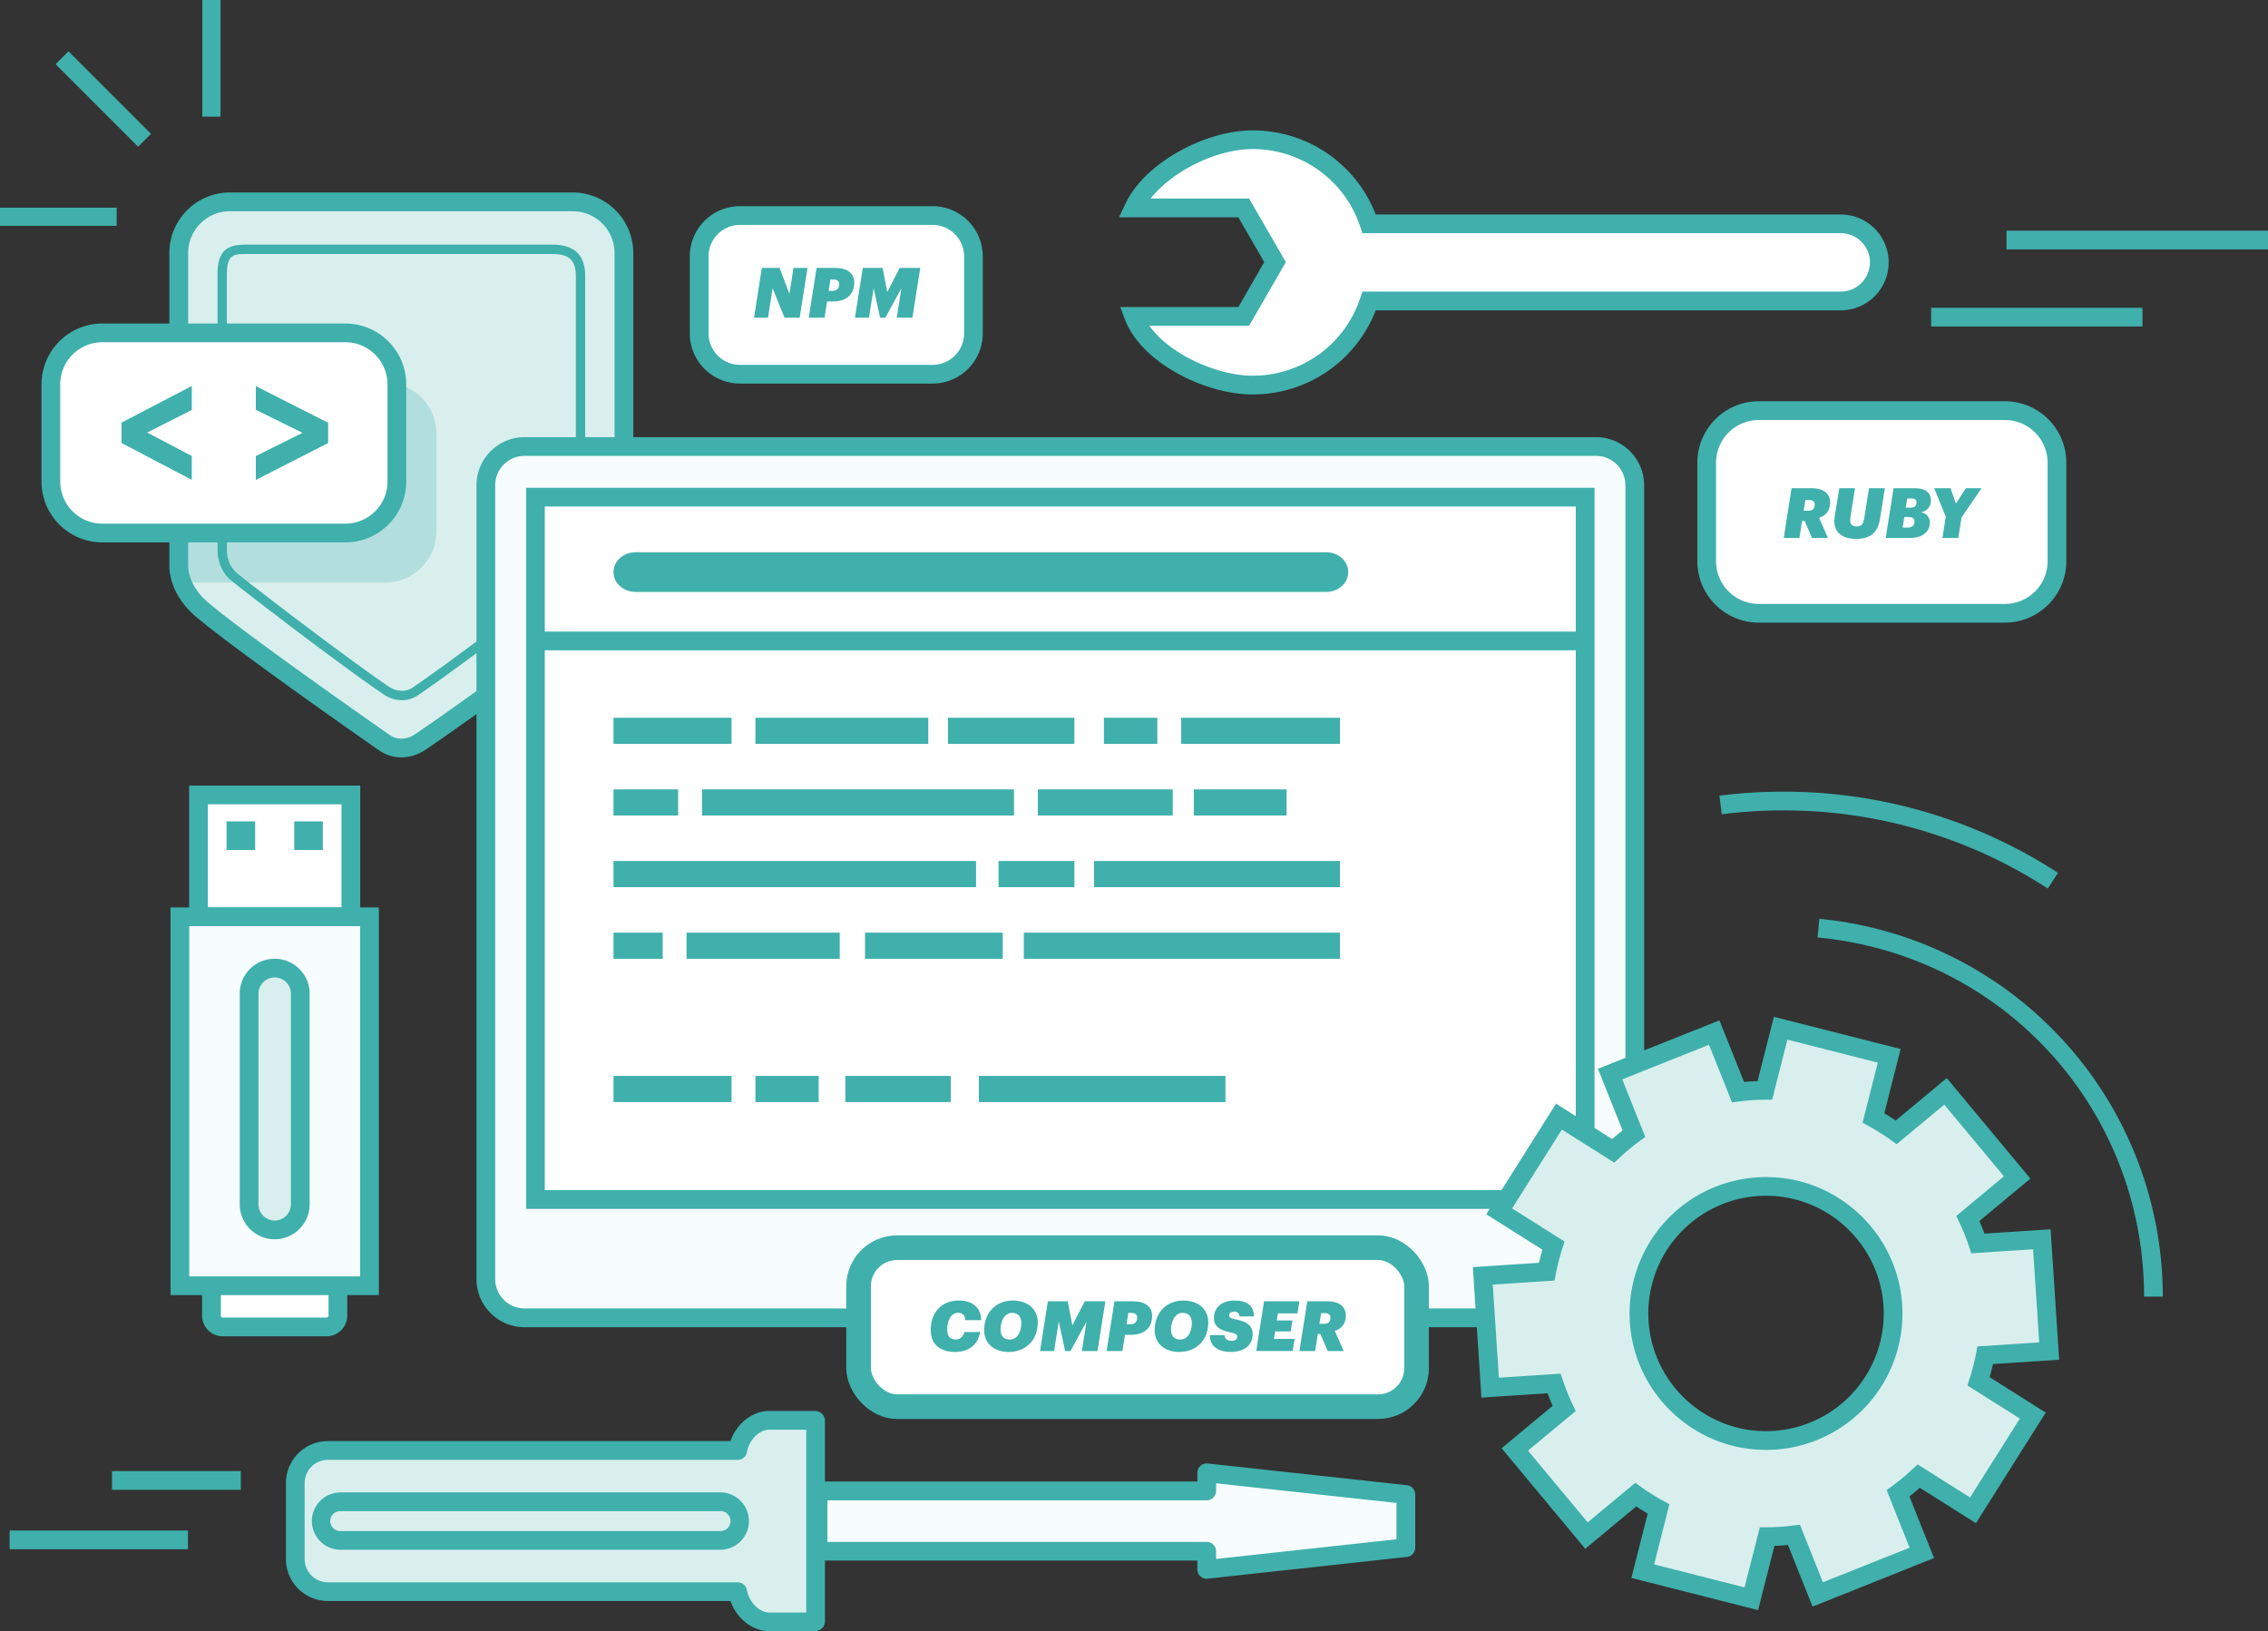 <svg id="Layer_1" data-name="Layer 1" xmlns="http://www.w3.org/2000/svg" width="2118.79" height="1524.03" viewBox="0 0 2118.79 1524.03"><rect x="0" y="0" width="2118.79" height="1524.03" fill="#333333" stroke="none"/><title>problems</title><path d="M584.48,237.36a47.79,47.79,0,0,0-47.8-47.79H216.43a47.8,47.8,0,0,0-47.8,47.79V529c0,12.25,5.82,27.76,20.93,40.82,29.6,25.6,131.34,97.24,171,125,10,7,22.75,6.75,33.76-.67C433.57,667.67,527.08,599.49,565.1,571c12.23-9.17,19.37-25,19.37-39.5V237.36Z" transform="translate(-1.6 -0.98)" fill="#d9efee"/><path d="M409.38,497.18V406.35a48.08,48.08,0,0,0-48.08-48.08H168.63V542.33a8.22,8.22,0,0,0,.66,2.93h192A48.08,48.08,0,0,0,409.38,497.18Z" transform="translate(-1.6 -0.98)" fill="#b2dfde"/><path d="M376.54,708.6h0a36.43,36.43,0,0,1-21-6.65c-41.74-29.19-142-99.85-171.74-125.54-15.22-13.16-24-30.45-24-47.44V237.36a56.61,56.61,0,0,1,56.54-56.54H536.68a56.61,56.61,0,0,1,56.54,56.54V531.48c0,17.83-9,36.08-22.87,46.5-37.52,28.12-131,96.33-171.11,123.38A40.67,40.67,0,0,1,376.54,708.6ZM216.43,198.32a39.09,39.09,0,0,0-39.05,39V529c0,5.63,1.74,20.23,17.9,34.21,29.1,25.17,128.8,95.41,170.32,124.44a18.77,18.77,0,0,0,10.94,3.49,23.28,23.28,0,0,0,12.92-4.25c39.28-26.48,134-95.57,170.4-122.87,9.49-7.12,15.87-20.18,15.87-32.5V237.36a39.09,39.09,0,0,0-39.05-39H216.43Z" transform="translate(-1.6 -0.98)" fill="#3fb0ac"/><path d="M377.07,655.18h0a31,31,0,0,1-17.25-5.54c-33.08-22.29-112.48-82.56-141.22-105.45-9-7.18-13.78-17.45-13.78-29.7v-257c0-23.37,9.76-27.94,26.62-27.94H517.58c20.67,0,30.72,9.68,30.72,29.6V517.48c0,13-5.48,20-13.72,26.65-30.47,24.45-110.87,85.1-142.68,106.52A26.46,26.46,0,0,1,377.07,655.18ZM231.44,238.3c-12.07,0-17.88.82-17.88,19.2v257c0,9.63,3.53,17.32,10.48,22.86,28.65,22.82,107.75,82.87,140.66,105a22.26,22.26,0,0,0,12.36,4.05h0a17.51,17.51,0,0,0,9.95-3c31.65-21.31,111.74-81.72,142.1-106.08,7.81-6.27,10.44-11.27,10.44-19.82V259.15c0-15-6.16-20.85-22-20.85H231.44Z" transform="translate(-1.6 -0.98)" fill="#3fb0ac"/><path d="M307.91,1488.07H690.77c2.59,14.78,15,28.2,29.93,28.2h41.73a2.4,2.4,0,0,0,1.12-.33V1328.27a2.39,2.39,0,0,0-1.12-.32H720.7c-14.93,0-27.34,13.41-29.93,28.19H307.91a30.44,30.44,0,0,0-30.45,30.44v71A30.45,30.45,0,0,0,307.91,1488.07Z" transform="translate(-1.6 -0.98)" fill="#d9efee"/><path d="M762.43,1525H720.7c-16.16,0-30.88-11.7-36.66-28.2H307.91a39.24,39.24,0,0,1-39.19-39.19v-71.05a39.23,39.23,0,0,1,39.19-39.19H684c5.78-16.49,20.5-28.19,36.66-28.19h41.73a11,11,0,0,1,5.24,1.35,8.75,8.75,0,0,1,4.63,7.72v187.67a8.75,8.75,0,0,1-4.63,7.72A11,11,0,0,1,762.43,1525ZM307.91,1364.89a21.72,21.72,0,0,0-21.7,21.69v71.05a21.72,21.72,0,0,0,21.7,21.69H690.77a8.75,8.75,0,0,1,8.62,7.24c1.77,10.08,10.42,21,21.32,21h34.1V1336.7H720.7c-10.9,0-19.55,10.88-21.32,21a8.75,8.75,0,0,1-8.62,7.24H307.91Z" transform="translate(-1.6 -0.98)" fill="#3fb0ac"/><path d="M674.46,1448.9H319.75a26.79,26.79,0,1,1,0-53.58H674.46A26.79,26.79,0,1,1,674.46,1448.9Zm-354.71-36.08a9.3,9.3,0,1,0,0,18.59H674.46a9.3,9.3,0,1,0,0-18.59H319.75Z" transform="translate(-1.6 -0.98)" fill="#3fb0ac"/><polygon points="764.21 1449.32 1127.32 1449.32 1127.32 1466.23 1313.38 1445.93 1313.38 1396.31 1127.32 1376.02 1127.32 1392.93 764.21 1392.93 764.21 1449.32" fill="#f7fcfc"/><path d="M1128.92,1476a8.75,8.75,0,0,1-8.75-8.75V1459H765.81a8.75,8.75,0,0,1-8.75-8.75v-56.38a8.75,8.75,0,0,1,8.75-8.75h354.37V1377a8.75,8.75,0,0,1,9.7-8.7l186.06,20.29a8.75,8.75,0,0,1,7.8,8.7v49.62a8.75,8.75,0,0,1-7.8,8.7l-186.06,20.3A8.83,8.83,0,0,1,1128.92,1476Zm-354.37-34.41h354.37a8.75,8.75,0,0,1,8.75,8.75v7.16l168.56-18.39v-33.93l-168.56-18.38v7.16a8.75,8.75,0,0,1-8.75,8.75H774.56v38.89Z" transform="translate(-1.6 -0.98)" fill="#3fb0ac"/><rect x="197.58" y="1178.6" width="118.08" height="61.15" rx="10.54" ry="10.54" fill="#fff"/><path d="M306.71,1249.48h-97a19.31,19.31,0,0,1-19.29-19.29v-40.07a19.31,19.31,0,0,1,19.29-19.29h97A19.31,19.31,0,0,1,326,1190.13v40.07A19.31,19.31,0,0,1,306.71,1249.48Zm-97-61.15a1.79,1.79,0,0,0-1.79,1.79v40.07a1.79,1.79,0,0,0,1.79,1.79h97a1.8,1.8,0,0,0,1.8-1.79v-40.07a1.8,1.8,0,0,0-1.8-1.79h-97Z" transform="translate(-1.6 -0.98)" fill="#3fb0ac"/><rect x="185.45" y="742.69" width="142.33" height="113.86" fill="#fff"/><path d="M338.13,866.28H178.3V734.92H338.13V866.28ZM195.8,848.78H320.63V752.42H195.8v96.37Z" transform="translate(-1.6 -0.98)" fill="#3fb0ac"/><rect x="168.06" y="856.55" width="177.11" height="344.72" fill="#f7fcfc"/><path d="M355.52,1211H160.91V848.78h194.6V1211Zm-177.11-17.49H338V866.28H178.41v327.23Z" transform="translate(-1.6 -0.98)" fill="#3fb0ac"/><rect x="211.63" y="767.43" width="26.71" height="26.71" fill="#3fb0ac"/><rect x="274.89" y="767.43" width="26.71" height="26.71" fill="#3fb0ac"/><path d="M258.21,1150.07a23.9,23.9,0,0,0,23.9-23.9V929.37a23.9,23.9,0,0,0-23.9-23.9h0a23.9,23.9,0,0,0-23.89,23.9v196.79a23.9,23.9,0,0,0,23.89,23.9h0Z" transform="translate(-1.6 -0.98)" fill="#d9efee"/><path d="M258.21,1158.82a32.68,32.68,0,0,1-32.64-32.65V929.37a32.64,32.64,0,1,1,65.29,0v196.79A32.69,32.69,0,0,1,258.21,1158.82Zm0-244.6a15.17,15.17,0,0,0-15.14,15.15v196.79a15.15,15.15,0,1,0,30.3,0V929.37A15.17,15.17,0,0,0,258.21,914.22Z" transform="translate(-1.6 -0.98)" fill="#3fb0ac"/><rect x="453.86" y="417.17" width="1073.35" height="814.06" rx="36.18" ry="36.18" fill="#f7fcfc"/><path d="M1492.64,1241h-1001A45,45,0,0,1,446.72,1196V454.33a45,45,0,0,1,44.93-44.93h1001a45,45,0,0,1,44.93,44.93V1196A45,45,0,0,1,1492.64,1241ZM491.64,426.9a27.46,27.46,0,0,0-27.43,27.43V1196a27.47,27.47,0,0,0,27.43,27.44h1001a27.47,27.47,0,0,0,27.43-27.44V454.33a27.46,27.46,0,0,0-27.43-27.43h-1001Z" transform="translate(-1.6 -0.98)" fill="#3fb0ac"/><rect x="500.21" y="464.47" width="980.65" height="656.21" fill="#fff"/><path d="M1491.22,1130.41H493.07V456.7h998.15v673.7Zm-980.65-17.49h963.16V474.2H510.56v638.71Z" transform="translate(-1.6 -0.98)" fill="#3fb0ac"/><rect x="495.93" y="590.09" width="978.21" height="17.49" fill="#3fb0ac"/><path d="M1261.13,535.48c0,10.23-9.19,18.52-20.52,18.52H595.26c-11.34,0-20.52-8.29-20.52-18.52h0c0-10.23,9.19-18.52,20.52-18.52H1240.6c11.34,0,20.52,8.29,20.52,18.52h0Z" transform="translate(-1.6 -0.98)" fill="#3fb0ac"/><rect x="573.13" y="670.59" width="110.27" height="24.43" fill="#3fb0ac"/><rect x="705.73" y="670.59" width="161.47" height="24.43" fill="#3fb0ac"/><rect x="885.58" y="670.59" width="118.15" height="24.43" fill="#3fb0ac"/><rect x="1031.29" y="670.59" width="49.89" height="24.43" fill="#3fb0ac"/><rect x="1103.5" y="670.59" width="148.34" height="24.43" fill="#3fb0ac"/><rect x="573.13" y="737.52" width="60.39" height="24.43" fill="#3fb0ac"/><rect x="655.84" y="737.52" width="291.44" height="24.43" fill="#3fb0ac"/><rect x="969.59" y="737.52" width="126.02" height="24.43" fill="#3fb0ac"/><rect x="1115.31" y="737.52" width="86.64" height="24.43" fill="#3fb0ac"/><rect x="573.13" y="804.44" width="338.7" height="24.43" fill="#3fb0ac"/><rect x="932.84" y="804.44" width="70.89" height="24.43" fill="#3fb0ac"/><rect x="1022.1" y="804.44" width="229.74" height="24.43" fill="#3fb0ac"/><rect x="573.13" y="871.37" width="45.95" height="24.43" fill="#3fb0ac"/><rect x="641.4" y="871.37" width="143.09" height="24.43" fill="#3fb0ac"/><rect x="808.12" y="871.37" width="128.65" height="24.43" fill="#3fb0ac"/><rect x="956.46" y="871.37" width="295.38" height="24.43" fill="#3fb0ac"/><rect x="573.13" y="1005.22" width="110.27" height="24.43" fill="#3fb0ac"/><rect x="705.73" y="1005.22" width="59.08" height="24.43" fill="#3fb0ac"/><rect x="789.74" y="1005.22" width="98.46" height="24.43" fill="#3fb0ac"/><rect x="914.46" y="1005.22" width="230.39" height="24.43" fill="#3fb0ac"/><path d="M1923.26,525.27a48.69,48.69,0,0,1-48.69,48.68H1644.68A48.69,48.69,0,0,1,1596,525.27v-92a48.68,48.68,0,0,1,48.68-48.67h229.89a48.68,48.68,0,0,1,48.69,48.67v92Z" transform="translate(-1.6 -0.98)" fill="#fff"/><path d="M1874.58,582.7H1644.68a57.49,57.49,0,0,1-57.42-57.43v-92a57.49,57.49,0,0,1,57.42-57.42h229.89A57.49,57.49,0,0,1,1932,433.31v92A57.49,57.49,0,0,1,1874.58,582.7ZM1644.68,393.39a40,40,0,0,0-39.93,39.93v92a40,40,0,0,0,39.93,39.93h229.89a40,40,0,0,0,39.94-39.93v-92a40,40,0,0,0-39.94-39.93H1644.68Z" transform="translate(-1.6 -0.98)" fill="#3fb0ac"/><path d="M911,312.48a38.11,38.11,0,0,1-38.11,38.11h-180a38.12,38.12,0,0,1-38.12-38.11v-72a38.12,38.12,0,0,1,38.12-38.11h180A38.11,38.11,0,0,1,911,240.48v72Z" transform="translate(-1.6 -0.98)" fill="#fff"/><path d="M872.91,359.34h-180A46.91,46.91,0,0,1,646,312.48v-72a46.91,46.91,0,0,1,46.86-46.86h180a46.91,46.91,0,0,1,46.86,46.86v72A46.91,46.91,0,0,1,872.91,359.34Zm-180-148.23a29.4,29.4,0,0,0-29.37,29.36v72a29.4,29.4,0,0,0,29.37,29.37h180a29.4,29.4,0,0,0,29.37-29.37v-72a29.4,29.4,0,0,0-29.37-29.36h-180Z" transform="translate(-1.6 -0.98)" fill="#3fb0ac"/><path d="M1721.22,210.11H1280.67a114.64,114.64,0,0,0-108.82-78.6c-41.64,0-94.65,28.88-111.05,63.72h102.73l29.25,50.66-29.25,50.66H1060.81c13.67,36.08,69.41,64.21,111.05,64.21a114.64,114.64,0,0,0,108.82-78.6h440.55A36,36,0,1,0,1721.22,210.11Z" transform="translate(-1.6 -0.98)" fill="#fff"/><path d="M1171.86,369.51c-22.07,0-47.67-7.17-70.25-19.67-24.45-13.54-41.85-31.36-49-50.18l-4.49-11.85h110.35l24.2-41.92L1158.49,204H1047l5.87-12.47c8.59-18.25,26.23-35.59,49.68-48.82,22.43-12.66,47.69-19.92,69.29-19.92a123.14,123.14,0,0,1,115,78.6h434.4a44.77,44.77,0,1,1,0,89.54h-434.4A123.14,123.14,0,0,1,1171.86,369.51Zm-96.49-64.21c19,27.06,63.79,46.71,96.49,46.71a105.69,105.69,0,0,0,100.51-72.6l2-6h446.87a27.28,27.28,0,0,0,0-54.56H1274.36l-2-6a105.69,105.69,0,0,0-100.51-72.6c-34.07,0-75.32,20.8-95.3,46.23h92l34.3,59.41-34.3,59.41h-93.22Z" transform="translate(-1.6 -0.98)" fill="#3fb0ac"/><rect x="1874.49" y="215.55" width="244.31" height="17.49" fill="#3fb0ac"/><rect x="104.63" y="1374.41" width="120.34" height="17.49" fill="#3fb0ac"/><rect x="8.98" y="1429.96" width="166.62" height="17.49" fill="#3fb0ac"/><rect x="1804.06" y="287.56" width="197.48" height="17.49" fill="#3fb0ac"/><path d="M2022.1,1212.4h-17.49c0-174.88-131.11-319.13-305-335.54l1.64-17.42A354.59,354.59,0,0,1,2022.1,1212.4Z" transform="translate(-1.6 -0.98)" fill="#3fb0ac"/><path d="M1914.68,831.12a452.55,452.55,0,0,0-247.12-73,460.74,460.74,0,0,0-57.48,3.6l-2.19-17.36a478.26,478.26,0,0,1,59.67-3.74,470,470,0,0,1,256.65,75.85Z" transform="translate(-1.6 -0.98)" fill="#3fb0ac"/><path d="M1916,1263.26l-6.85-104.46-59.72,3.92a206.48,206.48,0,0,0-9.38-23.38l46-38.3-66.93-80.47-46.05,38.3a206.35,206.35,0,0,0-21.29-13.4l14.76-58.08-101.46-25.76-14.75,58.07c-4.17,0-8.37.14-12.57,0.42s-8.38.71-12.51,1.24l-22.21-55.66-97.22,38.79,22.2,55.66a207.34,207.34,0,0,0-19.36,16.06l-50.66-32-55.86,88.52,50.66,32a206.45,206.45,0,0,0-6.25,24.4l-59.72,3.92,6.85,104.46,59.71-3.92a206.76,206.76,0,0,0,9.38,23.37l-46.06,38.29,66.94,80.48,46-38.29a207.77,207.77,0,0,0,21.29,13.4l-14.75,58.08,101.46,25.76,14.76-58.07c4.17,0,8.35-.13,12.57-0.41s8.4-.72,12.53-1.23l22.2,55.65,97.22-38.79-22.21-55.66a207.59,207.59,0,0,0,19.38-16.06l50.64,32,55.86-88.53-50.65-32a206.45,206.45,0,0,0,6.25-24.4Zm-256.8,83.34a118.71,118.71,0,1,1,110.7-126.22A118.71,118.71,0,0,1,1659.19,1346.6Z" transform="translate(-1.6 -0.98)" fill="#d9efee"/><path d="M1644.05,1505.3l-118.41-30.06,15.27-60.11q-5.51-3.24-10.7-6.72L1482.56,1448l-78.13-93.93,47.66-39.62q-2.57-5.9-4.72-11.75l-61.81,4.05-8-121.91,61.8-4.05c0.91-4,2-8.1,3.16-12.27l-52.42-33.07,65.19-103.32,52.43,33.08q4.65-4.09,9.73-8.06l-23-57.59,113.47-45.27,23,57.58c2.19-.22,4.28-0.39,6.31-0.52s4.11-.24,6.3-0.31L1658.79,951l118.41,30.06-15.27,60.1q5.56,3.27,10.7,6.72l47.66-39.63,78.12,93.92-47.65,39.63q2.57,5.89,4.72,11.75l61.81-4.06,8,121.92-61.8,4c-0.91,4-2,8.14-3.15,12.26l52.41,33.07-65.2,103.33L1795.13,1391q-4.66,4.1-9.74,8.06l23,57.6L1694.9,1502l-23-57.58c-2.2.22-4.27,0.39-6.3,0.52s-4.1.23-6.31,0.3Zm-97.15-42.71,84.5,21.45,14.27-56.15,6.76,0c4.5,0,8.44-.16,12-0.39s7.45-.61,12-1.18l6.7-.83,21.46,53.8,81-32.3-21.48-53.82,5.45-4a199.62,199.62,0,0,0,18.56-15.38l4.93-4.64,49,30.91,46.53-73.74-49-30.9,2.06-6.45a198.73,198.73,0,0,0,6-23.36l1.26-6.66,57.75-3.78-5.7-87-57.75,3.79-2.12-6.43a199,199,0,0,0-9-22.39l-2.89-6.12,44.53-37-55.75-67-44.54,37-5.5-4a198.47,198.47,0,0,0-20.39-12.83l-5.92-3.26,14.27-56.15-84.5-21.45-14.26,56.14-6.76,0c-4.44,0-8.38.16-12,.4s-7.58.62-12,1.19l-6.72.86-21.49-53.84-81,32.31,21.47,53.81-5.45,4a199.73,199.73,0,0,0-18.54,15.38l-4.93,4.65-49-30.91L1414.23,1130l49,30.9-2.05,6.45a196.67,196.67,0,0,0-6,23.37l-1.26,6.66-57.75,3.79,5.7,87,57.75-3.79,2.12,6.43a199,199,0,0,0,9,22.38l2.88,6.12-44.54,37,55.75,67,44.53-37,5.5,4a200,200,0,0,0,20.4,12.83l5.93,3.26Zm104.4-107c-66.87,0-122.68-52.33-127.06-119.12A127.45,127.45,0,0,1,1643.09,1101c2.81-.18,5.65-0.28,8.46-0.28,66.88,0,122.69,52.33,127.07,119.13a127.45,127.45,0,0,1-118.85,135.51C1657,1355.51,1654.11,1355.61,1651.3,1355.61Zm0.25-237.43c-2.42,0-4.88.08-7.31,0.24a110,110,0,0,0-102.54,116.92c3.78,57.63,51.92,102.77,109.61,102.77,2.42,0,4.88-.08,7.31-0.24A110,110,0,0,0,1761.16,1221C1757.38,1163.32,1709.24,1118.18,1651.55,1118.18Z" transform="translate(-1.6 -0.98)" fill="#3fb0ac"/><path d="M372.36,450.9A48.08,48.08,0,0,1,324.28,499H97.21A48.08,48.08,0,0,1,49.12,450.9V360.07A48.08,48.08,0,0,1,97.21,312H324.28a48.08,48.08,0,0,1,48.08,48.08V450.9Z" transform="translate(-1.6 -0.98)" fill="#fff"/><path d="M324.28,507.73H97.21A56.9,56.9,0,0,1,40.37,450.9V360.07a56.9,56.9,0,0,1,56.84-56.83H324.28a56.89,56.89,0,0,1,56.83,56.83V450.9A56.89,56.89,0,0,1,324.28,507.73Zm-227.07-187a39.38,39.38,0,0,0-39.34,39.34V450.9a39.38,39.38,0,0,0,39.34,39.33H324.28a39.38,39.38,0,0,0,39.33-39.33V360.07a39.38,39.38,0,0,0-39.33-39.34H97.21Z" transform="translate(-1.6 -0.98)" fill="#3fb0ac"/><path d="M180.77,449.31l-65.62-34.42V395.84l65.62-34.26V384l-41.68,21.1L180.77,427v22.29Z" transform="translate(-1.6 -0.98)" fill="#3fb0ac"/><path d="M240.62,449.39V427.1l43.6-21.74-43.6-21.5V361.73L308.16,396v18.9Z" transform="translate(-1.6 -0.98)" fill="#3fb0ac"/><rect y="194" width="109" height="17" fill="#3fb0ac"/><rect x="189" width="17" height="109" fill="#3fb0ac"/><rect x="89.6" y="38.98" width="17" height="109" transform="translate(-38.97 95.77) rotate(-45)" fill="#3fb0ac"/><path d="M1675.3,457.11h18.4c11.9,0,17.62,5.2,17.62,13.46,0,7.6-4.29,12.42-10.33,14.11l8.32,18.92h-14.89l-6.89-15.93h-2.41l-2.47,15.93H1668Zm15.34,21.06c4,0,6.31-1.69,6.31-5.66,0-2.92-1.75-4.35-5.27-4.35h-3.45l-1.62,10h4Z" transform="translate(-1.6 -0.98)" fill="#3fb0ac"/><path d="M1715.66,483.24l4.22-26.13h14.69l-4.22,26.59c-1,6.11.58,9.17,5.66,9.17s6.37-2.86,7.28-8.39l4.35-27.37h14.82l-4.55,28.54c-2,13-9,18.79-22.17,18.79C1721.32,504.44,1713.39,497.35,1715.66,483.24Z" transform="translate(-1.6 -0.98)" fill="#3fb0ac"/><path d="M1770.59,457.11h19.83c11,0,15.08,5,15.08,11.44,0,6.11-3.9,9.88-9.1,11.05,4.62,1,8.06,4.1,8.06,9.69,0,8.58-7.09,14.3-18.14,14.3h-23.08ZM1784,493.9c3.9,0,6.17-2.27,6.17-5.52,0-2.86-1.69-4.36-5.52-4.36h-4l-1.56,9.88H1784Zm2.6-18.66c3.71,0,5.46-1.69,5.46-4.75,0-2.67-1.56-3.77-4.62-3.77h-4.1l-1.36,8.52h4.61Z" transform="translate(-1.6 -0.98)" fill="#3fb0ac"/><path d="M1819.34,483.7l-10.79-26.59h15.28l5,14.37,9.29-14.37h14.69l-18.72,27.37-3,19.11h-14.82Z" transform="translate(-1.6 -0.98)" fill="#3fb0ac"/><path d="M713.32,251.3h16.58l9.17,24.18,3.83-24.18H756l-7.34,46.48H734.51l-11.12-27.5-4.29,27.5H706Z" transform="translate(-1.6 -0.98)" fill="#3fb0ac"/><path d="M764.47,251.3h17.42c11.57,0,17.68,5.27,17.75,13.52,0,11.57-7.67,17.81-19.83,17.81h-5.53l-2.4,15.15H757.13Zm14.69,21.45c4.16,0,6.5-2.15,6.5-6.24,0-2.79-1.75-4.36-5.4-4.36h-2.86l-1.62,10.6h3.38Z" transform="translate(-1.6 -0.98)" fill="#3fb0ac"/><path d="M807.63,251.3h18.53l4.35,22.49,11.57-22.49h19.24L854,297.78H839.35l4.36-27.56-15,27.56h-4.94l-6-27.56-4.35,27.56H800.29Z" transform="translate(-1.6 -0.98)" fill="#3fb0ac"/><rect x="802.09" y="1165.7" width="521.29" height="148.54" rx="36" ry="36" fill="#fff" stroke="#3fb0ac" stroke-miterlimit="10" stroke-width="23"/><path d="M871.09,1243.62c0-16.06,9.75-27.56,26.2-27.56,12.61,0,20.54,6,21,18.33H903.47c-0.39-4.36-2.28-6.83-6.57-6.83-7,0-10.34,7.15-10.4,15.41-0.07,5.26,2,9.49,7.74,9.49,4.09,0,7.08-2.28,8.32-7h14.63c-1.82,12.48-11.5,18.66-23.08,18.66C880.2,1264.1,871.09,1257.21,871.09,1243.62Z" transform="translate(-1.6 -0.98)" fill="#3fb0ac"/><path d="M943.7,1264.1c-12.29,0-22.69-7.09-22.69-20.35,0-16.32,11-27.69,26.85-27.69,12.74,0,23.21,7,23.21,20.54C971.07,1252.92,960.15,1264.1,943.7,1264.1Zm3.71-36.53c-7.41-.06-11.12,7.67-11.12,15.67,0,5.4,2.67,9.29,8.45,9.29,7.54,0,11-7.67,11-15.41C955.73,1231.86,953.32,1227.7,947.41,1227.57Z" transform="translate(-1.6 -0.98)" fill="#3fb0ac"/><path d="M980.55,1216.78h18.53l4.35,22.49,11.57-22.49h19.24l-7.34,46.48h-14.63l4.36-27.56-15,27.56h-4.94l-6-27.56-4.35,27.56H973.21Z" transform="translate(-1.6 -0.98)" fill="#3fb0ac"/><path d="M1042.76,1216.78h17.42c11.57,0,17.68,5.27,17.75,13.52,0,11.57-7.67,17.81-19.83,17.81h-5.53l-2.4,15.15h-14.76Zm14.69,21.45c4.16,0,6.5-2.15,6.5-6.24,0-2.79-1.75-4.36-5.4-4.36h-2.86l-1.62,10.6h3.38Z" transform="translate(-1.6 -0.98)" fill="#3fb0ac"/><path d="M1103,1264.1c-12.29,0-22.69-7.09-22.69-20.35,0-16.32,11-27.69,26.85-27.69,12.74,0,23.21,7,23.21,20.54C1130.38,1252.92,1119.46,1264.1,1103,1264.1Zm3.71-36.53c-7.41-.06-11.12,7.67-11.12,15.67,0,5.4,2.67,9.29,8.45,9.29,7.54,0,11-7.67,11-15.41C1115,1231.86,1112.63,1227.7,1106.72,1227.57Z" transform="translate(-1.6 -0.98)" fill="#3fb0ac"/><path d="M1131.87,1248.37h13.78c0.13,2.86,1.75,5.33,6.5,5.33,3.51,0.06,5.27-1.37,5.27-4,0-1.88-1.56-2.92-6-3.77-11.57-2.34-15.73-6.18-15.73-14,0-9,7-15.86,19.24-15.86,11.31,0,18.2,4.55,18.07,14.82h-13.46c-0.2-3.06-2-4.49-5-4.49s-4.62,1.37-4.62,3.51c0,2,1.37,2.79,5.92,3.71,10.53,2.08,16,5.66,16,13.85,0,9.75-7,16.45-20,16.58C1139.09,1264.1,1131.74,1258.44,1131.87,1248.37Z" transform="translate(-1.6 -0.98)" fill="#3fb0ac"/><path d="M1182.5,1216.78h33l-1.76,11.31h-18.33l-1,6.57h14.56l-1.56,10.27h-14.56l-1.17,7H1211l-1.75,11.31h-34.06Z" transform="translate(-1.6 -0.98)" fill="#3fb0ac"/><path d="M1222.87,1216.78h18.4c11.9,0,17.62,5.2,17.62,13.46,0,7.6-4.29,12.42-10.33,14.11l8.32,18.92H1242l-6.89-15.93h-2.41l-2.47,15.93h-14.69Zm15.34,21.06c4,0,6.31-1.69,6.31-5.66,0-2.92-1.75-4.35-5.27-4.35h-3.45l-1.62,10h4Z" transform="translate(-1.6 -0.98)" fill="#3fb0ac"/></svg>